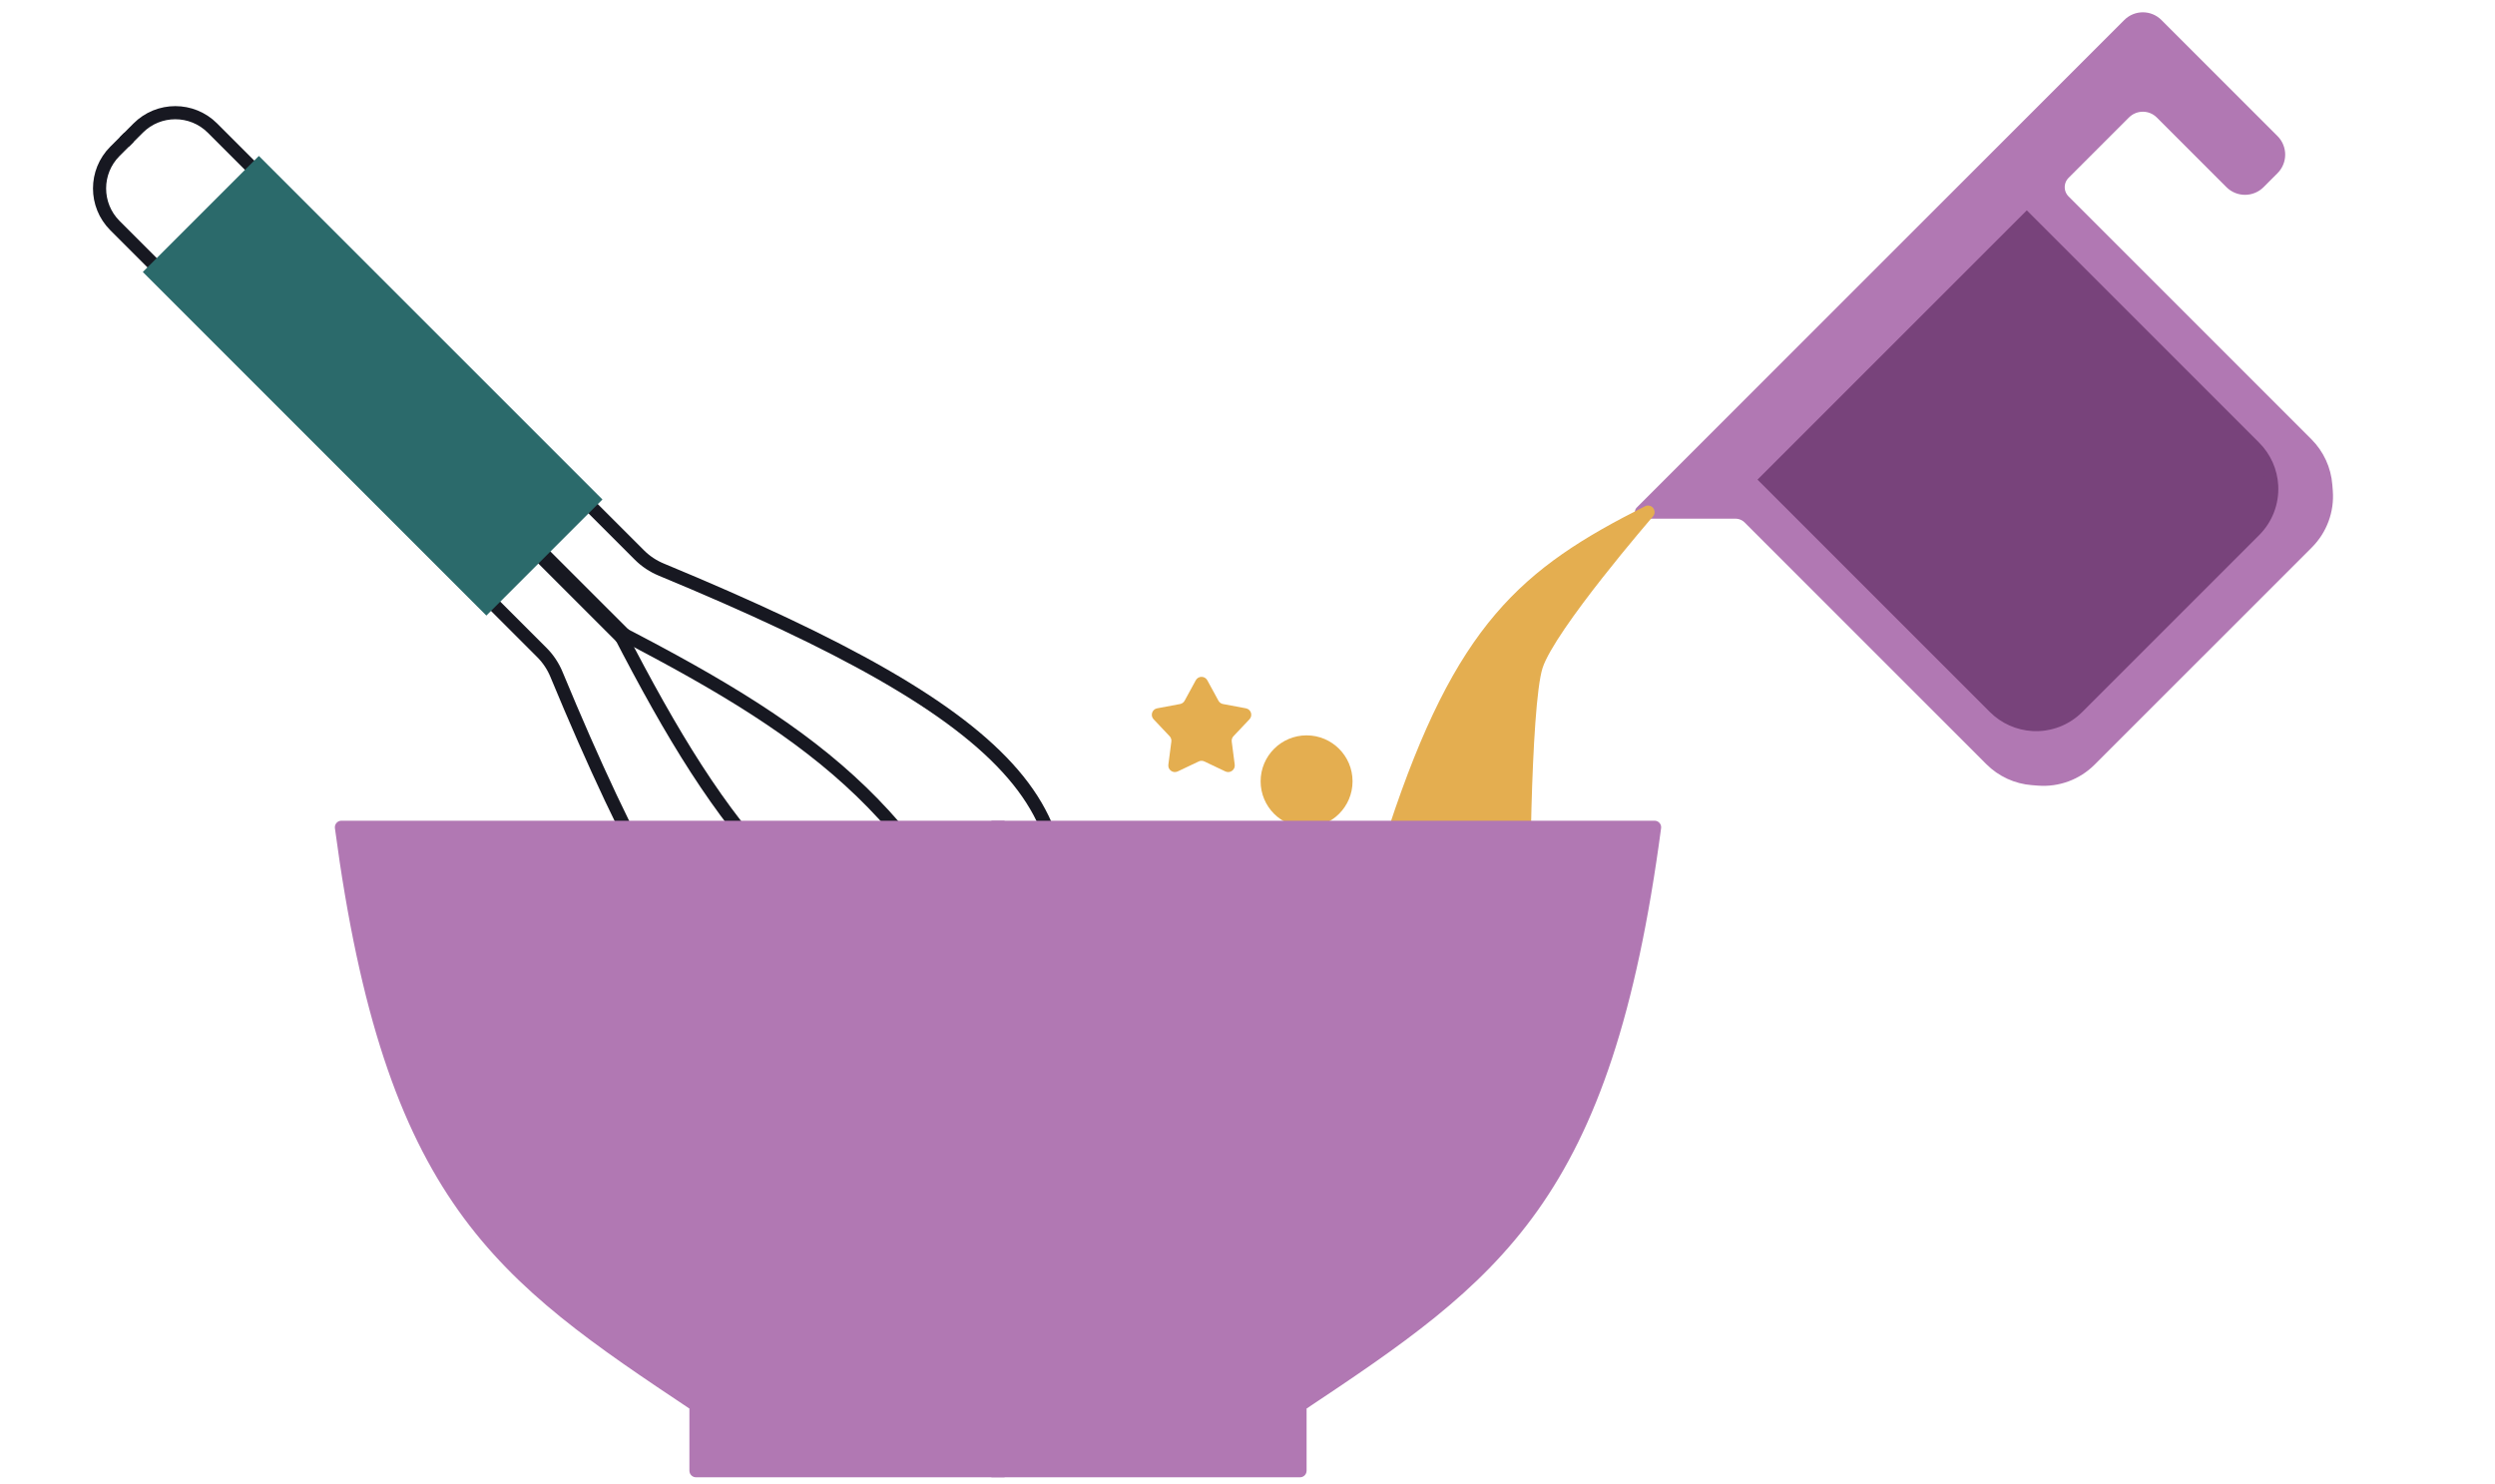 <svg width="190" height="113" viewBox="0 0 190 113" fill="none" xmlns="http://www.w3.org/2000/svg">
<g id="Group 23">
<g id="Jug (Rest)">
<path id="Vector 6" d="M162.123 1.877L125 39H132.157C132.555 39 132.936 39.158 133.218 39.439L151.623 57.845C152.467 58.689 153.585 59.203 154.775 59.294L155.234 59.33C156.689 59.442 158.121 58.912 159.153 57.88L175.7 41.333C176.732 40.301 177.261 38.87 177.15 37.414L177.114 36.955C177.023 35.765 176.508 34.647 175.664 33.803L157.173 15.312C156.588 14.726 156.588 13.776 157.173 13.191L161.77 8.594C162.551 7.813 163.817 7.813 164.598 8.594L169.901 13.898C170.487 14.483 171.437 14.483 172.023 13.898L173.083 12.837C173.669 12.251 173.669 11.302 173.083 10.716L164.244 1.877C163.659 1.291 162.709 1.291 162.123 1.877Z" fill="#B178B3" stroke="#B178B3" stroke-linejoin="round"/>
<path id="Vector 7" d="M158.211 53.872L171.692 40.392C172.59 39.493 173.064 38.254 172.993 36.985C172.933 35.887 172.469 34.85 171.692 34.073L154.345 16.726L134.546 36.525L151.893 53.872C152.67 54.649 153.707 55.113 154.805 55.174C156.074 55.244 157.313 54.771 158.211 53.872Z" fill="#78437B" stroke="#78437B"/>
</g>
<path id="Star 1" d="M91.061 51.805C91.251 51.458 91.749 51.458 91.939 51.805L92.788 53.362C92.86 53.494 92.987 53.587 93.135 53.614L94.879 53.941C95.268 54.014 95.422 54.488 95.15 54.776L93.931 56.065C93.828 56.174 93.779 56.324 93.799 56.472L94.027 58.231C94.078 58.624 93.674 58.917 93.317 58.748L91.714 57.987C91.579 57.922 91.421 57.922 91.286 57.987L89.683 58.748C89.326 58.917 88.922 58.624 88.973 58.231L89.201 56.472C89.221 56.324 89.172 56.174 89.069 56.065L87.85 54.776C87.578 54.488 87.732 54.014 88.121 53.941L89.865 53.614C90.013 53.587 90.14 53.494 90.212 53.362L91.061 51.805Z" fill="#E4AE50"/>
<circle id="Round particle" r="3.5" transform="matrix(1 0 0 -1 99.5 59.5)" fill="#E4AE50"/>
<g id="Pouring">
<path d="M106.247 63.149C111.305 47.829 116.151 43.7 125.5 39C125.5 39 118 47.651 117 50.699C116 53.746 116 70 116 70H106V64.692C106 64.171 106.083 63.644 106.247 63.149Z" fill="#E4AE50"/>
<path d="M125.5 39L125.878 39.328C126.034 39.147 126.041 38.882 125.895 38.693C125.748 38.505 125.489 38.446 125.275 38.553L125.5 39ZM106.247 63.149L106.722 63.305H106.722L106.247 63.149ZM106 70H105.5C105.5 70.276 105.724 70.5 106 70.5V70ZM116 70V70.5C116.276 70.5 116.5 70.276 116.5 70H116ZM125.275 38.553C120.581 40.913 116.961 43.157 113.884 46.768C110.811 50.373 108.31 55.305 105.772 62.992L106.722 63.305C109.242 55.673 111.693 50.88 114.645 47.416C117.592 43.958 121.07 41.787 125.725 39.447L125.275 38.553ZM105.5 64.692V70H106.5V64.692H105.5ZM106 70.5H116V69.5H106V70.5ZM116 70C116.5 70 116.5 70 116.5 70C116.5 70 116.5 70 116.5 69.999C116.5 69.999 116.5 69.998 116.5 69.997C116.5 69.995 116.5 69.992 116.5 69.989C116.5 69.981 116.5 69.969 116.5 69.954C116.5 69.923 116.5 69.877 116.5 69.818C116.5 69.698 116.501 69.523 116.502 69.298C116.504 68.848 116.508 68.202 116.516 67.418C116.531 65.848 116.562 63.724 116.625 61.506C116.687 59.287 116.781 56.978 116.921 55.036C117.062 53.069 117.248 51.547 117.475 50.854L116.525 50.543C116.252 51.374 116.063 53.026 115.923 54.964C115.782 56.927 115.688 59.253 115.625 61.478C115.563 63.704 115.531 65.835 115.516 67.408C115.508 68.195 115.504 68.842 115.502 69.293C115.501 69.519 115.5 69.696 115.5 69.816C115.5 69.876 115.5 69.922 115.5 69.953C115.5 69.968 115.5 69.98 115.5 69.988C115.5 69.992 115.5 69.995 115.5 69.997C115.5 69.998 115.5 69.999 115.5 69.999C115.5 69.999 115.5 70 115.5 70C115.5 70 115.5 70 116 70ZM117.475 50.854C117.701 50.167 118.318 49.108 119.163 47.866C119.998 46.64 121.021 45.283 122.018 44.016C123.014 42.749 123.979 41.576 124.696 40.72C125.054 40.292 125.35 39.944 125.556 39.702C125.659 39.582 125.74 39.488 125.794 39.424C125.822 39.392 125.843 39.368 125.857 39.352C125.864 39.344 125.869 39.338 125.873 39.334C125.874 39.331 125.876 39.33 125.877 39.329C125.877 39.328 125.877 39.328 125.878 39.328C125.878 39.328 125.878 39.328 125.878 39.328C125.878 39.328 125.878 39.328 125.5 39C125.122 38.672 125.122 38.673 125.122 38.673C125.122 38.673 125.122 38.673 125.122 38.673C125.122 38.673 125.121 38.674 125.121 38.674C125.12 38.675 125.118 38.677 125.116 38.679C125.113 38.683 125.107 38.69 125.1 38.698C125.086 38.715 125.064 38.739 125.037 38.772C124.981 38.836 124.899 38.931 124.796 39.053C124.588 39.297 124.29 39.648 123.929 40.078C123.208 40.94 122.236 42.12 121.232 43.397C120.229 44.673 119.19 46.05 118.337 47.303C117.494 48.541 116.799 49.706 116.525 50.543L117.475 50.854ZM105.772 62.992C105.592 63.539 105.5 64.118 105.5 64.692H106.5C106.5 64.223 106.575 63.749 106.722 63.305L105.772 62.992Z" fill="#E4AE50"/>
</g>
<g id="Whisk">
<path id="Vector 10" d="M77.344 77.989L76.881 78.452C76.485 78.848 76.018 79.181 75.509 79.414C61.431 85.85 53.81 78.937 42.375 51.353C42.122 50.742 41.746 50.172 41.279 49.704L8.753 17.179V17.179C7.191 15.617 7.191 13.084 8.753 11.522L9.815 10.461" stroke="#171821"/>
<path id="Vector 11" d="M76.989 78.344L77.452 77.881C77.848 77.485 78.181 77.018 78.414 76.509C84.85 62.431 77.937 54.81 50.353 43.375C49.742 43.122 49.172 42.746 48.704 42.279L16.179 9.753V9.753C14.617 8.191 12.084 8.191 10.522 9.753L9.461 10.815" stroke="#171821"/>
<g id="Group 10">
<path id="Vector 12" d="M47.113 48.114C55.263 63.903 61.35 71.636 77.343 77.99" stroke="#171821"/>
<path id="Vector 13" d="M47.113 48.114C62.903 56.264 70.635 62.351 76.989 78.344" stroke="#171821"/>
</g>
<path id="Vector 14" d="M39.336 40.337L47.468 48.468" stroke="#171821" stroke-width="1.3"/>
<rect id="Rectangle 1" x="11.582" y="20.714" width="11.5" height="36" transform="rotate(-45 11.582 20.714)" fill="#2B6A6B" stroke="#2B6A6B"/>
</g>
<g id="Bowl">
<g id="Vector 8">
<path d="M26 63H76V112H53V107C38.059 97.047 29.768 91.324 26 63Z" fill="#B178B3"/>
<path d="M76 63H76.5V62.5H76V63ZM26 63V62.5C25.856 62.5 25.719 62.562 25.624 62.671C25.529 62.779 25.485 62.923 25.504 63.066L26 63ZM53 107H53.5C53.5 106.833 53.416 106.677 53.277 106.584L53 107ZM53 112H52.5C52.5 112.276 52.724 112.5 53 112.5V112ZM76 112V112.5H76.5V112H76ZM76 62.5H26V63.5H76V62.5ZM25.504 63.066C27.393 77.266 30.424 85.869 34.902 92.179C39.376 98.481 45.264 102.448 52.723 107.416L53.277 106.584C45.794 101.599 40.067 97.728 35.718 91.6C31.373 85.479 28.375 77.059 26.496 62.934L25.504 63.066ZM52.5 107V112H53.5V107H52.5ZM53 112.5H76V111.5H53V112.5ZM76.5 112V63H75.5V112H76.5Z" fill="#B178B3"/>
</g>
<g id="Vector 9">
<path d="M126 63H76V112H99V107C113.941 97.047 122.232 91.324 126 63Z" fill="#B178B3"/>
<path d="M76 63H75.5V62.5H76V63ZM126 63V62.5C126.144 62.5 126.281 62.562 126.376 62.671C126.471 62.779 126.515 62.923 126.496 63.066L126 63ZM99 107H98.5C98.5 106.833 98.584 106.677 98.723 106.584L99 107ZM99 112H99.5C99.5 112.276 99.276 112.5 99 112.5V112ZM76 112V112.5H75.5V112H76ZM76 62.5H126V63.5H76V62.5ZM126.496 63.066C124.607 77.266 121.576 85.869 117.098 92.179C112.624 98.481 106.736 102.448 99.277 107.416L98.723 106.584C106.206 101.599 111.933 97.728 116.282 91.6C120.627 85.479 123.625 77.059 125.504 62.934L126.496 63.066ZM99.5 107V112H98.5V107H99.5ZM99 112.5H76V111.5H99V112.5ZM75.5 112V63H76.5V112H75.5Z" fill="#B178B3"/>
</g>
</g>
</g>
</svg>
